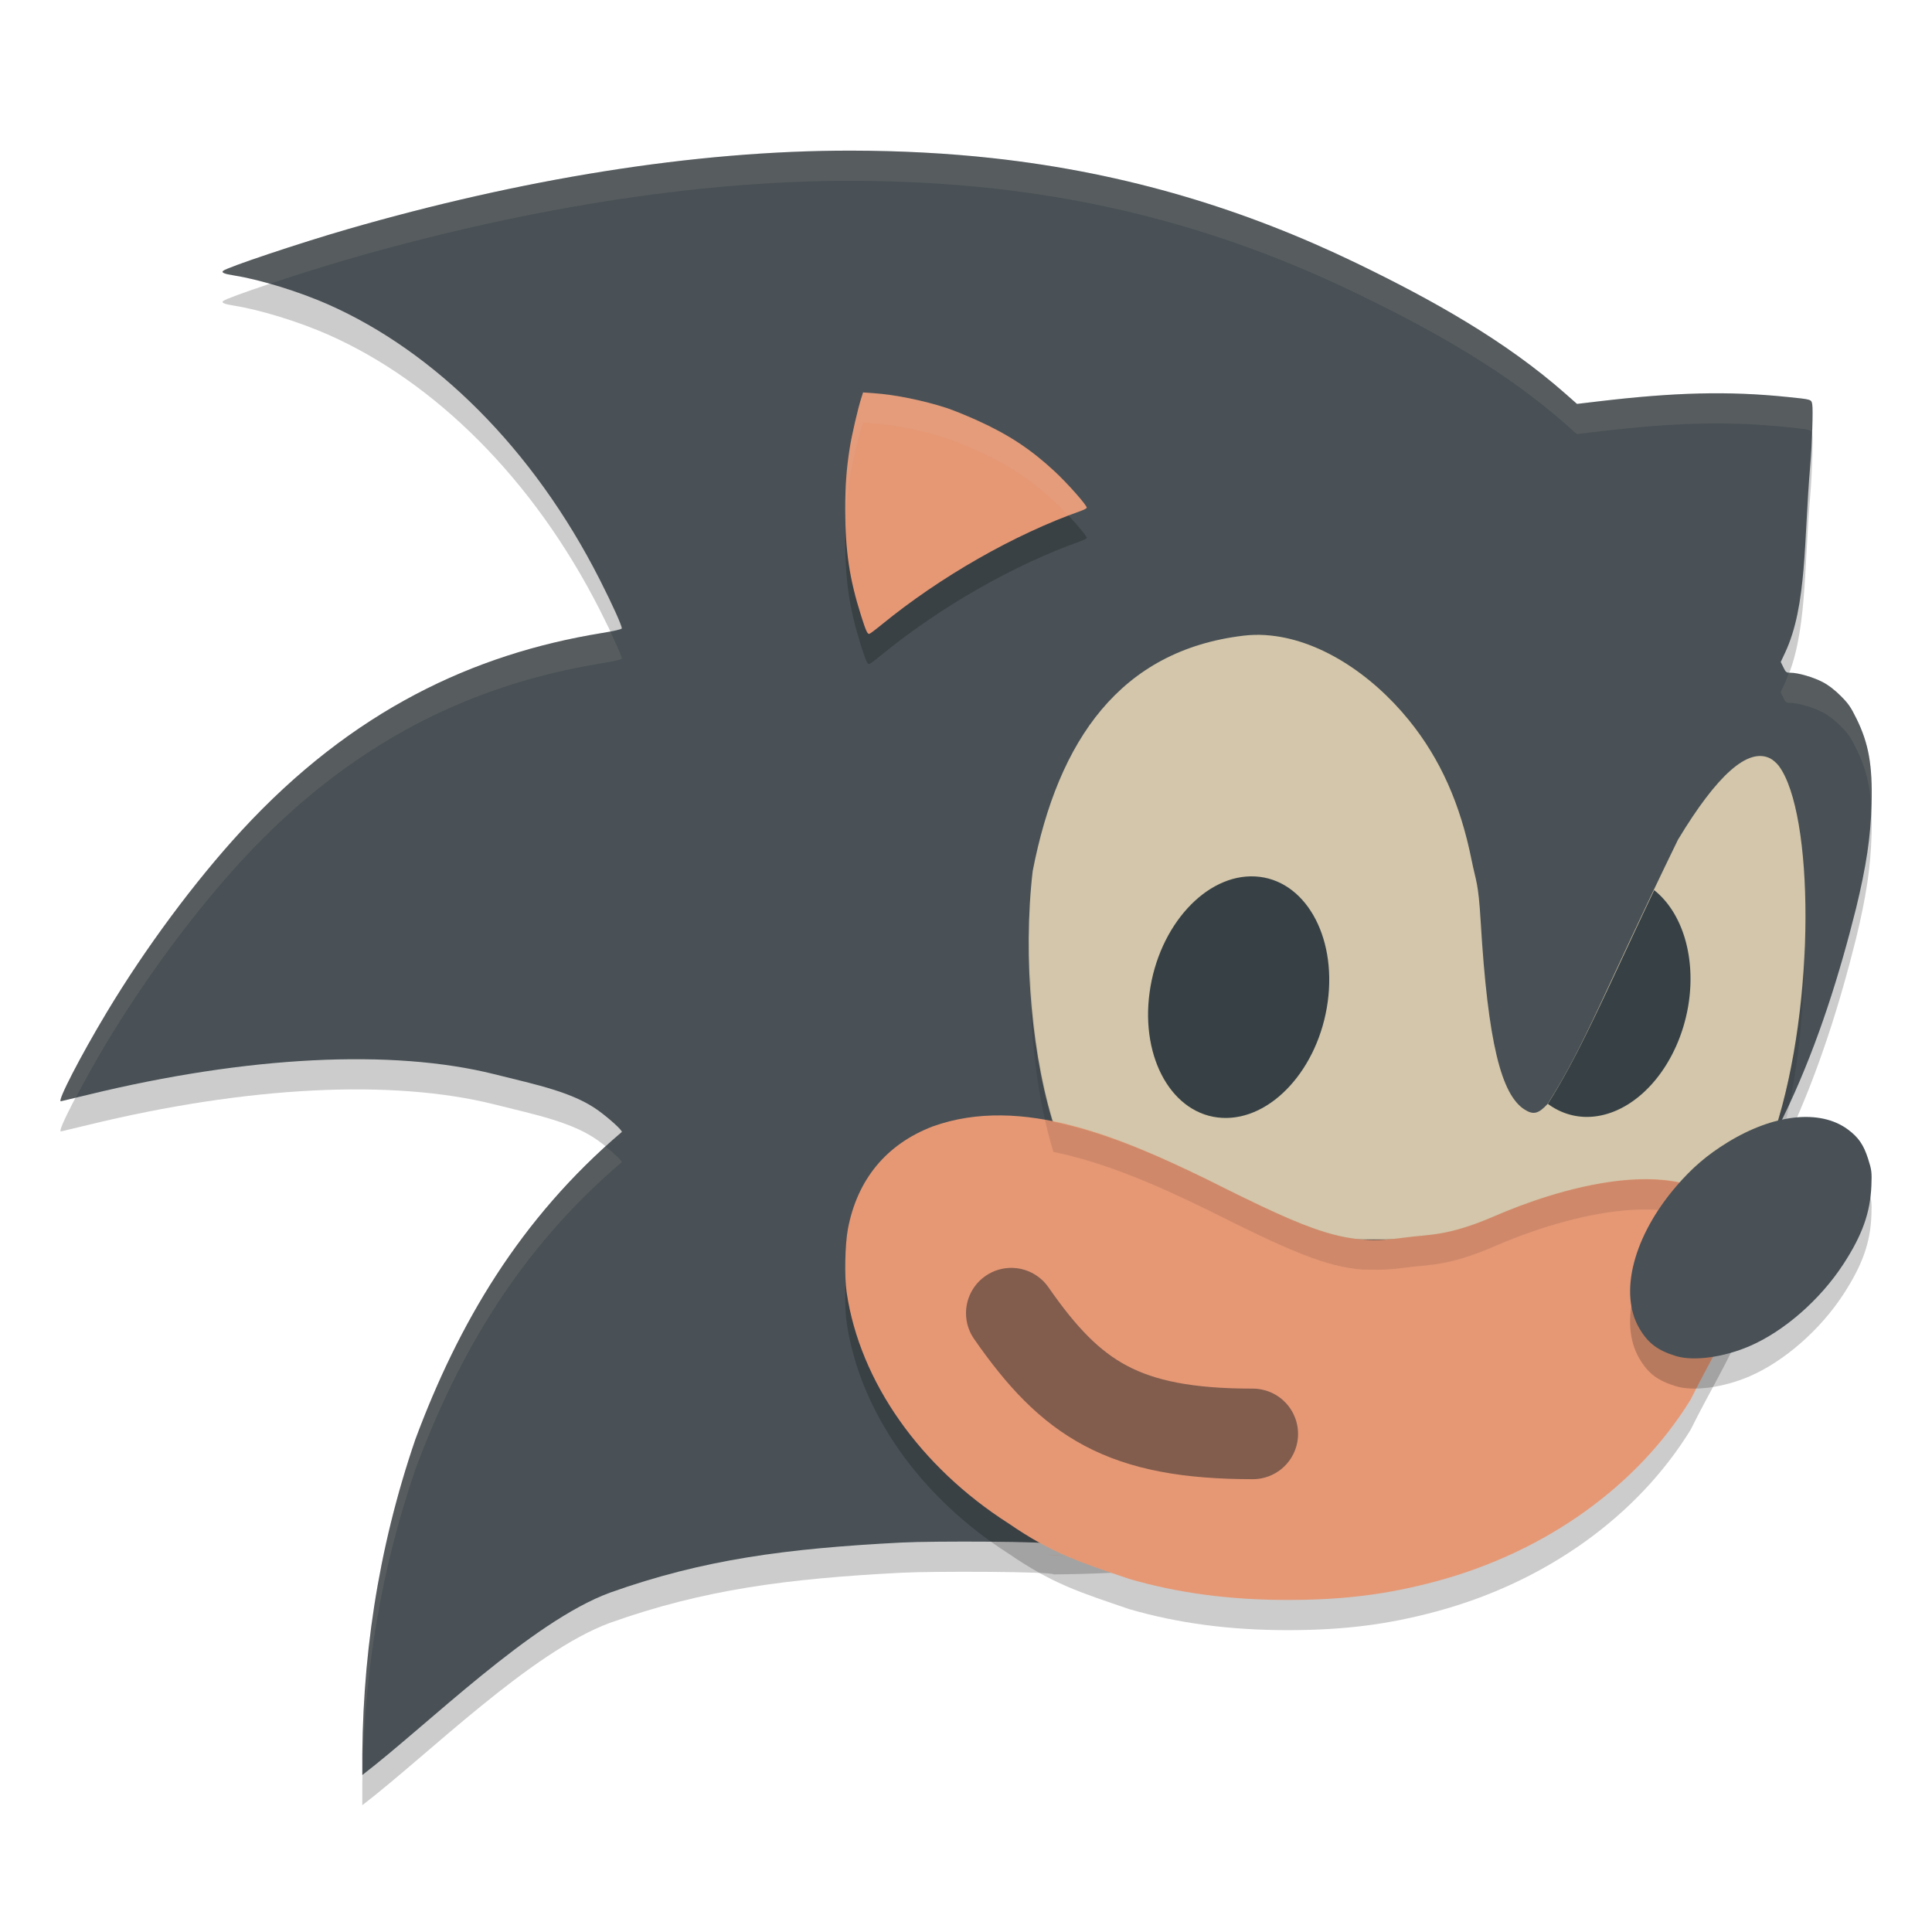 <svg xmlns="http://www.w3.org/2000/svg" width="64" height="64" version="1">
 <path style="opacity:0.2" d="M 28.217,5.99 C 22.952,5.98 17.165,6.962 11.557,8.58 9.959,9.04 7.509,9.86 7.39,9.973 c -0.062,0.059 0.037,0.1 0.375,0.154 0.872,0.14 2.154,0.537 3.116,0.963 3.503,1.552 6.781,4.756 8.996,9.129 0.408,0.804 0.721,1.498 0.721,1.597 0,0.029 -0.254,0.088 -0.671,0.156 -4.235,0.69 -8.252,2.555 -11.933,6.552 -1.542,1.675 -3.178,3.88 -4.458,6.011 -0.865,1.44 -1.643,2.946 -1.522,2.946 0.008,0 0.419,-0.098 0.912,-0.218 5.262,-1.282 10.067,-1.525 13.444,-0.68 1.423,0.356 2.634,0.597 3.488,1.232 0.366,0.273 0.742,0.617 0.742,0.681 -3.39,2.889 -5.414,6.357 -6.838,10.178 -1.255,3.664 -1.797,7.348 -1.76,11.126 2.165,-1.661 5.587,-5.081 8.209,-6.043 3.089,-1.1 5.84,-1.461 9.649,-1.658 1.059,-0.055 4.999,-0.041 5.041,0.055 10.828,-0.08 15.804,-3.695 20.519,-8.907 3.269,-3.223 4.976,-7.802 6.064,-12.156 0.341,-1.403 0.485,-2.374 0.514,-3.456 0.034,-1.281 -0.094,-2.005 -0.498,-2.826 -0.192,-0.391 -0.273,-0.507 -0.53,-0.762 -0.2,-0.199 -0.401,-0.353 -0.591,-0.452 -0.312,-0.163 -0.813,-0.309 -1.061,-0.309 -0.143,0 -0.161,-0.013 -0.241,-0.179 l -0.087,-0.179 0.146,-0.312 c 0.728,-1.561 0.616,-3.717 0.831,-6.203 0.059,-0.685 0.097,-1.848 0.066,-2.014 -0.032,-0.172 -0.011,-0.166 -0.833,-0.25 -1.96,-0.201 -3.736,-0.151 -6.233,0.145 l -0.727,0.086 -0.376,-0.332 C 49.866,12.284 47.432,10.924 44.935,9.717 41.299,7.961 37.383,6.734 32.884,6.239 31.391,6.075 29.828,5.993 28.217,5.99 Z"/>
 <path style="fill:#495156" d="M 28.217,4.99 C 22.952,4.98 17.165,5.962 11.557,7.58 9.959,8.04 7.509,8.86 7.39,8.973 c -0.062,0.059 0.037,0.1 0.375,0.154 0.872,0.14 2.154,0.537 3.116,0.963 3.503,1.552 6.781,4.756 8.996,9.129 0.408,0.804 0.721,1.498 0.721,1.597 0,0.029 -0.254,0.088 -0.671,0.156 -4.235,0.69 -8.252,2.555 -11.933,6.552 -1.542,1.675 -3.178,3.88 -4.458,6.011 -0.865,1.44 -1.643,2.946 -1.522,2.946 0.008,0 0.419,-0.098 0.912,-0.218 5.262,-1.282 10.067,-1.525 13.444,-0.68 1.423,0.356 2.634,0.597 3.488,1.232 0.366,0.273 0.742,0.617 0.742,0.681 -3.39,2.889 -5.414,6.357 -6.838,10.178 -1.255,3.664 -1.797,7.348 -1.76,11.126 2.165,-1.661 5.587,-5.081 8.209,-6.043 3.089,-1.1 5.84,-1.461 9.649,-1.658 1.059,-0.055 4.999,-0.041 5.041,0.055 10.828,-0.08 15.804,-3.695 20.519,-8.907 3.269,-3.223 4.976,-7.802 6.064,-12.156 0.341,-1.403 0.485,-2.374 0.514,-3.456 0.034,-1.281 -0.094,-2.005 -0.498,-2.826 -0.192,-0.391 -0.273,-0.507 -0.53,-0.762 -0.2,-0.199 -0.401,-0.353 -0.591,-0.452 -0.312,-0.163 -0.813,-0.309 -1.061,-0.309 -0.143,0 -0.161,-0.013 -0.241,-0.179 l -0.087,-0.179 0.146,-0.312 c 0.728,-1.561 0.616,-3.717 0.831,-6.203 0.059,-0.685 0.097,-1.848 0.066,-2.014 -0.032,-0.172 -0.011,-0.166 -0.833,-0.25 -1.96,-0.201 -3.736,-0.151 -6.233,0.145 l -0.727,0.086 -0.376,-0.332 C 49.866,11.284 47.432,9.924 44.935,8.717 41.299,6.961 37.383,5.734 32.884,5.239 31.391,5.075 29.828,4.993 28.217,4.99 Z"/>
 <path style="fill:#d3c6aa" d="m 41.927,21.038 c -0.247,-0.016 -0.493,-0.01 -0.737,0.02 -4.066,0.486 -6.136,3.441 -6.981,7.799 -0.331,2.864 -0.027,6.281 0.778,8.658 0.075,0.223 0.107,0.373 0.084,0.396 -0.023,0.023 -0.164,0.015 -0.371,-0.02 -0.126,-0.021 -0.443,-0.022 -0.7,-0.031 V 41.058 h 22.857 l 1.735,-2.363 0.209,-1.258 c 1.364,-4.233 1.281,-10.5 0.128,-12.061 -0.069,-0.093 -0.197,-0.206 -0.285,-0.251 -0.732,-0.373 -1.756,0.53 -3.061,2.695 -2.453,5.04 -3.068,6.782 -4.316,8.749 -0.303,0.328 -0.471,0.371 -0.762,0.187 -0.77,-0.488 -1.215,-2.2 -1.456,-6.236 -0.079,-1.326 -0.155,-1.302 -0.301,-2.031 -0.374,-1.866 -1.04,-3.354 -2.073,-4.629 -1.253,-1.546 -3.02,-2.71 -4.749,-2.821 z"/>
 <path style="opacity:0.2" d="m 28.591,14 -0.062,0.195 c -0.113,0.353 -0.314,1.224 -0.379,1.639 C 28.039,16.543 28,17.072 28,17.87 c 0,1.382 0.138,2.305 0.525,3.526 C 28.681,21.887 28.731,22 28.791,22 c 0.021,0 0.203,-0.135 0.405,-0.301 1.958,-1.6 4.402,-2.995 6.624,-3.781 0.091,-0.032 0.171,-0.076 0.179,-0.098 0.023,-0.063 -0.637,-0.811 -1.072,-1.213 C 34.143,15.881 33.418,15.403 32.401,14.94 32.034,14.773 31.565,14.582 31.358,14.515 30.587,14.265 29.655,14.075 28.952,14.026 Z"/>
 <path style="fill:#e69875" d="m 28.591,13 -0.062,0.195 c -0.113,0.353 -0.314,1.224 -0.379,1.639 C 28.039,15.543 28,16.072 28,16.87 c 0,1.382 0.138,2.305 0.525,3.526 C 28.681,20.887 28.731,21 28.791,21 c 0.021,0 0.203,-0.135 0.405,-0.301 1.958,-1.6 4.402,-2.995 6.624,-3.781 0.091,-0.032 0.171,-0.076 0.179,-0.098 0.023,-0.063 -0.637,-0.811 -1.072,-1.213 C 34.143,14.881 33.418,14.403 32.401,13.94 32.034,13.773 31.565,13.582 31.358,13.515 30.587,13.265 29.655,13.075 28.952,13.026 Z"/>
 <path style="fill:#e69875" d="m 57.526,41.088 c -0.564,0.004 -1.225,0.266 -1.653,0.662 -0.281,0.26 -0.411,0.484 -0.417,0.716 -0.012,0.498 0.583,0.684 1.458,0.453 0.602,-0.158 1.181,-0.563 1.381,-0.964 0.251,-0.504 0.005,-0.827 -0.658,-0.865 -0.037,-0.002 -0.074,-0.003 -0.111,-0.003 z"/>
 <path style="fill:#e69875" d="m 57.577,41.111 c 0.662,0.005 0.94,0.34 0.698,0.84 -0.171,0.354 -0.777,0.778 -1.359,0.952 -0.258,0.077 -0.769,0.114 -0.942,0.068 -0.321,-0.085 -0.501,-0.269 -0.501,-0.512 0,-0.339 0.441,-0.808 1.012,-1.075 0.445,-0.208 0.718,-0.276 1.093,-0.273 z"/>
 <path style="fill:#e69875" d="m 34.046,42.386 c 0.572,0.003 0.844,0.182 1.291,0.847 0.731,1.089 1.489,1.814 2.478,2.372 0.787,0.444 1.687,0.707 2.568,0.751 0.293,0.015 0.587,0.055 0.757,0.104 0.241,0.07 0.311,0.113 0.527,0.33 0.211,0.211 0.262,0.291 0.334,0.522 0.046,0.15 0.084,0.341 0.084,0.424 0,0.084 -0.038,0.274 -0.084,0.424 -0.071,0.231 -0.122,0.311 -0.333,0.521 -0.211,0.211 -0.291,0.262 -0.521,0.333 -0.259,0.08 -0.701,0.104 -1.086,0.058 -0.947,-0.113 -1.287,-0.184 -2.004,-0.418 -1.359,-0.444 -2.552,-1.181 -3.613,-2.234 -0.712,-0.707 -1.53,-1.806 -1.682,-2.26 -0.217,-0.648 0.076,-1.339 0.696,-1.644 0.237,-0.117 0.305,-0.132 0.589,-0.13 z"/>
 <path style="fill:#e69875" d="m 34.627,51.497 c 0.02,0.002 0.044,0.003 0.061,0.005 0.191,0.018 0.424,0.035 0.585,0.042 -0.098,-0.006 -0.222,-0.016 -0.374,-0.029 -0.074,-0.006 -0.169,-0.012 -0.272,-0.018 z"/>
 <path style="opacity:0.2" d="m 30.896,38.315 c -1.533,0.588 -2.497,1.754 -2.808,3.397 -0.097,0.515 -0.118,1.583 -0.041,2.104 0.438,2.955 2.433,5.777 5.367,7.652 1.466,1.007 2.355,1.277 3.993,1.836 1.612,0.469 3.323,0.695 5.23,0.697 1.869,0.001 3.344,-0.185 4.973,-0.627 3.604,-0.978 6.635,-3.149 8.395,-6.013 1.273,-2.562 2.674,-4.35 1.629,-5.922 -1.688,-2.538 -6.301,-0.944 -8.087,-0.169 C 47.935,41.971 47.35,41.88 46.504,42 44.602,42.27 43.57,41.869 40.001,40.077 37.223,38.724 33.862,37.248 30.896,38.315 Z"/>
 <path style="fill:#e69875" d="m 30.896,37.315 c -1.533,0.588 -2.497,1.754 -2.808,3.397 -0.097,0.515 -0.118,1.583 -0.041,2.104 0.438,2.955 2.433,5.777 5.367,7.652 1.466,1.007 2.355,1.277 3.993,1.836 1.612,0.469 3.323,0.695 5.23,0.697 1.869,0.001 3.344,-0.185 4.973,-0.627 3.604,-0.978 6.635,-3.149 8.395,-6.013 1.273,-2.562 2.674,-4.35 1.629,-5.922 -1.688,-2.538 -6.301,-0.944 -8.087,-0.169 C 47.935,40.971 47.35,40.88 46.504,41 44.602,41.27 43.57,40.869 40.001,39.077 37.223,37.724 33.862,36.248 30.896,37.315 Z"/>
 <path style="opacity:0.1" d="m 59.775,31.373 c -0.075,2.039 -0.385,4.236 -0.975,6.064 l -0.207,1.258 -1.129,1.535 c -1.804,-2.223 -6.185,-0.712 -7.918,0.039 -1.612,0.701 -2.198,0.611 -3.043,0.73 -0.419,0.059 -0.789,0.072 -1.16,0.059 H 45.148 C 43.901,40.967 42.65,40.408 40,39.078 c -1.574,-0.767 -3.335,-1.557 -5.105,-1.918 -0.45,-1.461 -0.709,-3.245 -0.771,-5.043 -0.015,2.127 0.238,4.31 0.771,6.043 1.771,0.361 3.531,1.151 5.105,1.918 2.65,1.331 3.901,1.889 5.148,1.98 h 0.195 c 0.371,0.013 0.741,9.02e-4 1.16,-0.059 0.845,-0.12 1.431,-0.029 3.043,-0.73 1.733,-0.751 6.114,-2.262 7.918,-0.039 l 1.129,-1.535 0.207,-1.258 c 0.689,-2.138 0.978,-4.76 0.975,-7.064 z"/>
 <path style="opacity:0.2" d="m 55.519,45.922 c -0.613,-0.189 -0.928,-0.428 -1.218,-0.926 -0.68,-1.169 -0.185,-3.06 1.231,-4.704 0.527,-0.612 1.019,-1.033 1.69,-1.446 1.533,-0.943 3.068,-1.111 3.986,-0.435 0.353,0.259 0.527,0.511 0.674,0.972 0.119,0.375 0.128,0.442 0.11,0.893 -0.035,0.891 -0.299,1.634 -0.924,2.594 -0.768,1.181 -1.964,2.228 -3.112,2.723 -0.862,0.372 -1.859,0.506 -2.438,0.328 z"/>
 <path style="fill:#495156" d="m 55.519,44.922 c -0.613,-0.189 -0.928,-0.428 -1.218,-0.926 -0.68,-1.169 -0.185,-3.06 1.231,-4.704 0.527,-0.612 1.019,-1.033 1.69,-1.446 1.533,-0.943 3.068,-1.111 3.986,-0.435 0.353,0.259 0.527,0.511 0.674,0.972 0.119,0.375 0.128,0.442 0.11,0.893 -0.035,0.891 -0.299,1.634 -0.924,2.594 -0.768,1.181 -1.964,2.228 -3.112,2.723 -0.862,0.372 -1.859,0.506 -2.438,0.328 z"/>
 <ellipse style="fill:#374145" cx="45.275" cy="30.865" rx="2.953" ry="4.035" transform="matrix(0.999,0.054,-0.136,0.991,0,0)"/>
 <path style="opacity:0.5;fill:none;stroke:#1e2326;stroke-width:3;stroke-linecap:round" d="m 33.5,43.5 c 1.986,2.857 3.714,4 8,4"/>
 <path style="fill:#374145" d="m 54.797,29.488 c -1.658,3.499 -2.466,5.41 -3.523,7.078 a 2.932,4.05 13.175 0 0 1.176,0.43 2.932,4.05 13.175 0 0 3.5,-3.84 2.932,4.05 13.175 0 0 -1.152,-3.668 z"/>
 <path style="fill:#d3c6aa;opacity:0.1" d="M 28.217 4.99 C 22.952 4.981 17.164 5.963 11.557 7.58 C 9.958 8.041 7.51 8.859 7.391 8.973 C 7.329 9.032 7.428 9.073 7.766 9.127 C 8.105 9.182 8.511 9.284 8.932 9.402 C 9.756 9.127 10.762 8.809 11.557 8.58 C 17.164 6.963 22.952 5.981 28.217 5.99 C 29.828 5.993 31.391 6.076 32.885 6.24 C 37.384 6.735 41.3 7.96 44.936 9.717 C 47.433 10.923 49.865 12.284 51.859 14.047 L 52.236 14.379 L 52.963 14.293 C 55.46 13.997 57.235 13.947 59.195 14.148 C 59.957 14.227 59.994 14.232 60.021 14.369 C 60.04 13.904 60.047 13.492 60.029 13.398 C 59.997 13.226 60.017 13.233 59.195 13.148 C 57.235 12.947 55.46 12.997 52.963 13.293 L 52.236 13.379 L 51.859 13.047 C 49.865 11.284 47.433 9.923 44.936 8.717 C 41.3 6.96 37.384 5.735 32.885 5.24 C 31.391 5.076 29.828 4.993 28.217 4.99 z M 20.209 20.906 C 20.098 20.93 20.102 20.944 19.926 20.973 C 15.691 21.663 11.673 23.526 7.992 27.523 C 6.45 29.198 4.816 31.404 3.535 33.535 C 2.67 34.975 1.89 36.48 2.012 36.48 C 2.016 36.48 2.317 36.407 2.51 36.361 C 2.791 35.828 3.143 35.188 3.535 34.535 C 4.816 32.404 6.45 30.198 7.992 28.523 C 11.673 24.526 15.691 22.663 19.926 21.973 C 20.343 21.905 20.598 21.845 20.598 21.816 C 20.598 21.749 20.428 21.368 20.209 20.906 z M 59.264 22.275 C 59.221 22.389 59.183 22.507 59.133 22.615 L 58.986 22.928 L 59.072 23.107 C 59.153 23.273 59.171 23.285 59.314 23.285 C 59.562 23.285 60.063 23.431 60.375 23.594 C 60.565 23.693 60.767 23.846 60.967 24.045 C 61.223 24.3 61.304 24.418 61.496 24.809 C 61.798 25.422 61.947 25.982 61.988 26.76 C 61.99 26.718 61.993 26.677 61.994 26.635 C 62.028 25.354 61.901 24.63 61.496 23.809 C 61.304 23.418 61.223 23.3 60.967 23.045 C 60.767 22.846 60.565 22.693 60.375 22.594 C 60.063 22.431 59.562 22.285 59.314 22.285 C 59.289 22.285 59.282 22.277 59.264 22.275 z M 20.064 37.986 C 17.002 40.776 15.105 44.063 13.76 47.674 C 12.505 51.338 11.963 55.022 12 58.801 C 12.003 58.799 12.007 58.795 12.01 58.793 C 12.071 55.366 12.617 52.011 13.76 48.674 C 15.184 44.852 17.207 41.385 20.598 38.496 C 20.598 38.445 20.346 38.215 20.064 37.986 z"/>
 <path style="fill:#d3c6aa;opacity:0.1" d="M 28.59 13 L 28.529 13.195 C 28.417 13.548 28.215 14.419 28.15 14.834 C 28.04 15.543 28 16.071 28 16.869 C 28 17.058 28.01 17.223 28.016 17.396 C 28.03 16.854 28.065 16.384 28.15 15.834 C 28.215 15.419 28.417 14.548 28.529 14.195 L 28.59 14 L 28.953 14.025 C 29.655 14.075 30.586 14.266 31.357 14.516 C 31.564 14.583 32.033 14.773 32.4 14.939 C 33.417 15.402 34.143 15.881 34.928 16.607 C 35.071 16.74 35.235 16.921 35.395 17.092 C 35.535 17.038 35.681 16.967 35.82 16.918 C 35.911 16.886 35.992 16.842 36 16.82 C 36.023 16.757 35.362 16.01 34.928 15.607 C 34.143 14.881 33.417 14.402 32.4 13.939 C 32.033 13.773 31.564 13.583 31.357 13.516 C 30.586 13.266 29.655 13.075 28.953 13.025 L 28.59 13 z"/>
</svg>
